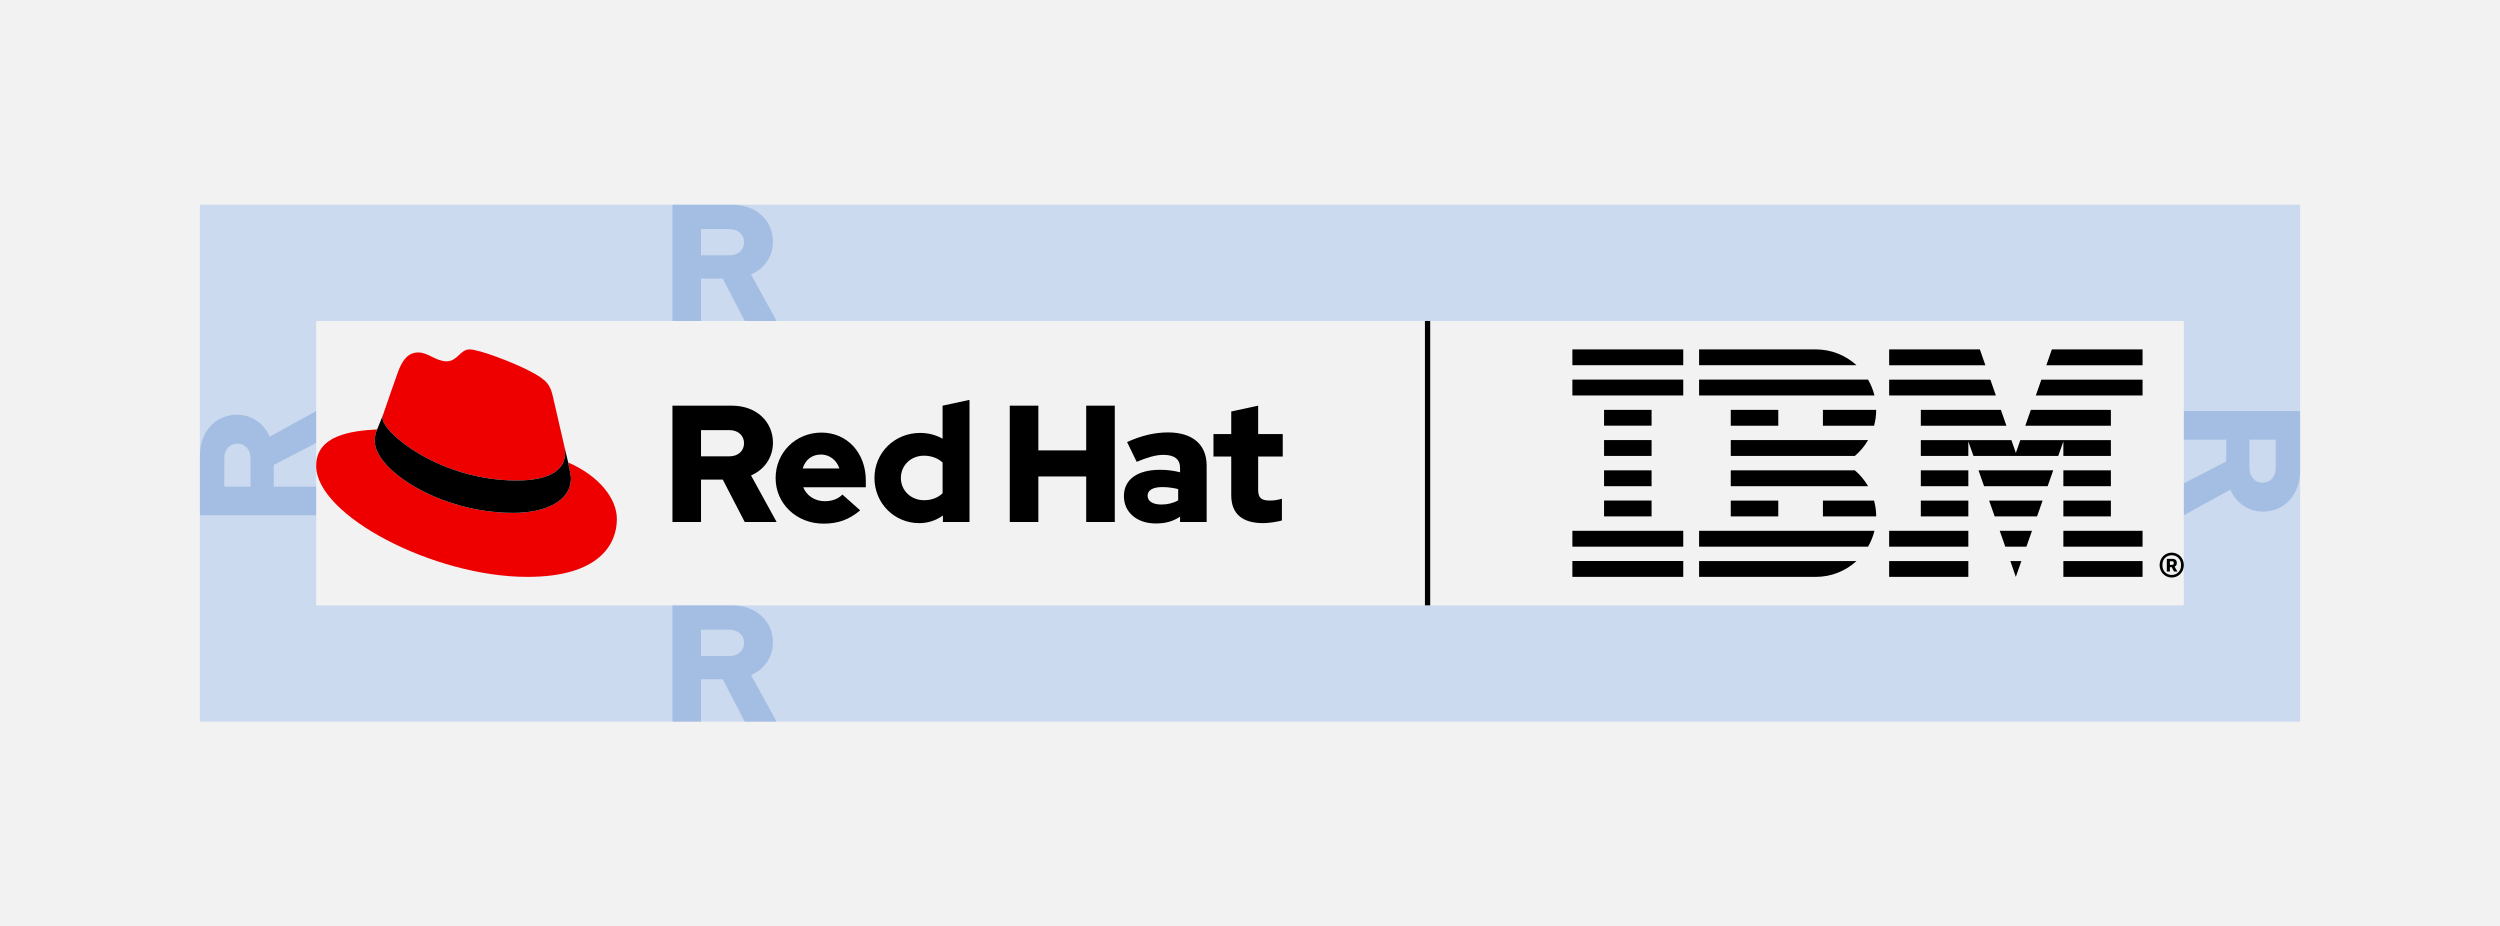 <?xml version="1.0" encoding="UTF-8"?><svg id="uuid-92aeaffe-a02e-4104-99e4-6f9149cdf9c0" xmlns="http://www.w3.org/2000/svg" viewBox="0 0 555 205.643"><defs><style>.uuid-63a38405-8ed6-4c0c-bc44-597ad47bd20f{fill:#f2f2f2;}.uuid-e66cb7c9-3b7e-4987-b946-725357e20156{fill:#e00;}.uuid-cf75a9ad-86c9-40f2-b295-a3ec078e5c20{fill:#fff;}.uuid-b566b410-ae7b-48d6-a57a-82a8d029666f{fill:#316dc1;opacity:.25;}</style></defs><rect class="uuid-63a38405-8ed6-4c0c-bc44-597ad47bd20f" width="555" height="205.643"/><path class="uuid-cf75a9ad-86c9-40f2-b295-a3ec078e5c20" d="m44.373,45.438v114.766h466.255V45.438H44.373Zm440.436,88.948H70.191v-63.129h414.618v63.129Z"/><path class="uuid-b566b410-ae7b-48d6-a57a-82a8d029666f" d="m44.373,45.438v114.766h466.255V45.438H44.373Zm440.436,88.948H70.191v-63.129h414.618v63.129Z"/><path class="uuid-b566b410-ae7b-48d6-a57a-82a8d029666f" d="m166.728,60.929c3.062-1.327,4.868-4.094,4.868-7.266,0-4.648-3.651-8.225-9.11-8.225h-13.204v25.819h6.344v-9.405h4.832l4.868,9.405h7.082l-5.68-10.328Zm-4.832-4.242h-6.27v-5.827h6.27c2.102,0,3.283,1.328,3.283,2.914,0,1.586-1.18,2.914-3.283,2.914Z"/><path class="uuid-b566b410-ae7b-48d6-a57a-82a8d029666f" d="m166.728,149.877c3.062-1.327,4.868-4.094,4.868-7.266,0-4.648-3.651-8.225-9.11-8.225h-13.204v25.819h6.344v-9.405h4.832l4.868,9.405h7.082l-5.68-10.328Zm-4.832-4.242h-6.27v-5.827h6.27c2.102,0,3.283,1.328,3.283,2.914,0,1.586-1.18,2.914-3.283,2.914Z"/><path class="uuid-b566b410-ae7b-48d6-a57a-82a8d029666f" d="m59.863,96.939c-1.327-3.062-4.094-4.868-7.266-4.868-4.648,0-8.225,3.651-8.225,9.11v13.204h25.819v-6.344h-9.405v-4.832l9.405-4.868v-7.082l-10.328,5.68Zm-4.242,4.832v6.27h-5.827v-6.27c0-2.102,1.328-3.283,2.914-3.283,1.586,0,2.914,1.18,2.914,3.283Z"/><path class="uuid-b566b410-ae7b-48d6-a57a-82a8d029666f" d="m495.137,108.705c1.327,3.062,4.094,4.868,7.266,4.868,4.648,0,8.225-3.651,8.225-9.11v-13.204h-25.819v6.344h9.405v4.832l-9.405,4.868v7.082l10.328-5.68Zm4.242-4.832v-6.27h5.827v6.27c0,2.102-1.328,3.283-2.914,3.283-1.586,0-2.914-1.18-2.914-3.283Z"/><path d="m482.229,125.397c.214,0,.336-.094.336-.295v-.201c0-.201-.121-.296-.336-.296h-.511v.792h.511Zm-.511,1.477h-.684v-2.806h1.275c.633,0,.953.376.953.886,0,.443-.201.725-.508.846l.63,1.074h-.751l-.524-.967h-.39v.967h0Zm2.458-1.249v-.349c0-1.128-.885-2.014-2.055-2.014-1.167,0-2.052.886-2.052,2.014v.349c0,1.128.885,2.014,2.052,2.014,1.17,0,2.055-.886,2.055-2.014h0Zm-4.74-.175c0-1.571,1.196-2.766,2.685-2.766,1.493,0,2.688,1.195,2.688,2.766,0,1.571-1.196,2.766-2.688,2.766-1.49,0-2.685-1.195-2.685-2.766h0Zm-38.683-44.365l-1.224-3.516h-20.137v3.516h21.362Zm2.333,6.712l-1.224-3.516h-22.471v3.516h23.695Zm14.982,40.275h17.58v-3.516h-17.58v3.516h0Zm0-6.712h17.58v-3.516h-17.58v3.516h0Zm0-6.712h10.548v-3.516h-10.548v3.516h0Zm10.548-10.229h-10.548v3.516h10.548v-3.516h0Zm-10.548-3.196h10.548v-3.516h-20.109l-.988,2.842-.988-2.842h-20.109v3.516h10.548v-3.231l1.135,3.231h18.827l1.135-3.231v3.231h0Zm10.548-10.229h-17.772l-1.224,3.516h18.996v-3.516h0Zm-42.193,16.941h10.548v-3.516h-10.548v3.516h0Zm0,6.712h10.548v-3.516h-10.548v3.516h0Zm-7.032,6.712h17.58v-3.516h-17.58v3.516h0Zm0,6.712h17.58v-3.516h-17.58v3.516h0Zm36.12-50.504l-1.221,3.516h21.358v-3.516h-20.137Zm-3.558,10.229h23.695v-3.516h-22.471l-1.224,3.516h0Zm-25.53,6.712h18.996l-1.221-3.516h-17.775v3.516h0Zm14.039,13.425h14.115l1.234-3.516h-16.583l1.234,3.516h0Zm2.356,6.712h9.404l1.234-3.516h-11.872l1.234,3.516h0Zm2.359,6.712h4.686l1.237-3.516h-7.16l1.237,3.516h0Zm2.337,6.712l1.227-3.516h-2.442l1.215,3.516h0Zm-70.315,0h25.891c3.516,0,6.671-1.333,9.055-3.516h-34.947v3.516h0Zm27.489-16.941v3.516h11.827c0-1.218-.166-2.395-.47-3.516h-11.357Zm-20.457,3.516h10.548v-3.516h-10.548v3.516h0Zm20.457-20.137h11.357c.304-1.121.47-2.299.47-3.516h-11.827v3.516h0Zm-20.457,0h10.548v-3.516h-10.548v3.516h0Zm18.859-16.941h-25.891v3.516h34.947c-2.385-2.183-5.565-3.516-9.055-3.516h0Zm11.625,6.712h-37.516v3.516h38.929c-.304-1.25-.786-2.431-1.413-3.516h0Zm-30.484,13.425v3.516h27.547c1.167-.992,2.161-2.182,2.934-3.516h-30.481Zm27.547,6.712h-27.547v3.516h30.481c-.774-1.334-1.768-2.524-2.934-3.516h0Zm-34.579,16.941h37.516c.627-1.086,1.109-2.266,1.413-3.516h-38.929v3.516h0Zm-28.129-40.275h24.612v-3.516h-24.612v3.516h0Zm0,6.712h24.612v-3.516h-24.612v3.516h0Zm17.58,3.196h-10.548v3.516h10.548v-3.516h0Zm-10.548,10.229h10.548v-3.516h-10.548v3.516h0Zm0,6.712h10.548v-3.516h-10.548v3.516h0Zm0,6.712h10.548v-3.516h-10.548v3.516h0Zm-7.032,6.712h24.612v-3.516h-24.612v3.516h0Zm0,3.196h24.612v3.516h-24.612v-3.516h0Z"/><polygon points="316.334 134.386 317.505 134.386 317.505 71.257 316.334 71.257 316.334 134.386 316.334 134.386"/><path class="uuid-e66cb7c9-3b7e-4987-b946-725357e20156" d="m126.138,102.669c.605,2.873.605,3.175.605,3.553,0,4.914-5.52,7.636-12.777,7.636-16.407,0-30.771-9.601-30.771-15.952,0-.984.227-1.89.529-2.571-5.897.302-13.533,1.361-13.533,8.089,0,11.038,26.159,24.646,46.874,24.646,15.877,0,19.883-7.182,19.883-12.852,0-4.461-3.855-9.526-10.811-12.55m-11.416,4.007c4.385,0,10.736-.907,10.736-6.124,0-.407-.011-.803-.109-1.201l-2.612-11.349c-.606-2.495-1.134-3.629-5.519-5.822-3.403-1.739-10.811-4.611-13.004-4.611-2.041,0-2.646,2.645-5.065,2.645-2.343,0-4.082-1.965-6.275-1.965-2.116,0-3.478,1.436-4.536,4.385,0,0-2.949,8.316-3.327,9.525-.076.227-.078.482-.078.681,0,3.232,12.729,13.835,29.789,13.835"/><path d="m126.138,102.669c.605,2.873.605,3.175.605,3.553,0,4.914-5.52,7.636-12.777,7.636-16.407,0-30.771-9.601-30.771-15.952,0-.984.227-1.89.529-2.571l1.286-3.176c-.076.227-.078.482-.078.681,0,3.232,12.729,13.835,29.789,13.835,4.385,0,10.736-.907,10.736-6.124,0-.407-.011-.803-.109-1.201l.789,3.317h0Z"/><path d="m149.282,115.88h6.344v-9.405h4.832l4.868,9.405h7.082l-5.68-10.328c3.062-1.327,4.868-4.094,4.868-7.266,0-4.648-3.651-8.225-9.11-8.225h-13.204v25.818h0Zm12.614-20.397c2.102,0,3.283,1.328,3.283,2.914,0,1.586-1.18,2.914-3.283,2.914h-6.27v-5.827h6.27Zm10.29,10.659c0,5.68,4.647,10.106,10.622,10.106,3.283,0,5.68-.885,8.151-2.951l-3.946-3.504c-.922.959-2.287,1.475-3.91,1.475-2.213,0-4.02-1.217-4.795-3.098h13.905v-1.475c0-6.196-4.168-10.659-9.848-10.659-5.717,0-10.18,4.426-10.18,10.106m10.069-5.238c1.881,0,3.467,1.217,4.094,3.098h-8.151c.59-1.955,2.066-3.098,4.057-3.098m27.072,14.975h5.901v-27.11l-5.975,1.291v7.34c-1.475-.848-3.172-1.291-4.979-1.291-5.68,0-10.143,4.389-10.143,9.995s4.389,10.032,9.958,10.032c1.918,0,3.725-.59,5.237-1.696v1.438h0Zm-9.331-9.774c0-2.803,2.213-4.942,5.127-4.942,1.623,0,3.098.553,4.131,1.512v6.823c-1.07,1.033-2.471,1.549-4.131,1.549-2.877,0-5.127-2.139-5.127-4.942m24.174,9.774h6.344v-10.106h10.622v10.106h6.344v-25.818h-6.344v9.921h-10.622v-9.921h-6.344v25.818h0Zm32.42.332c2.103,0,3.799-.443,5.385-1.512v1.18h5.901v-12.504c0-4.758-3.209-7.377-8.557-7.377-2.988,0-5.938.701-9.11,2.139l2.139,4.389c2.287-.959,4.205-1.549,5.902-1.549,2.471,0,3.725.959,3.725,2.914v.959c-1.401-.369-2.877-.553-4.426-.553-5.016,0-8.041,2.102-8.041,5.864,0,3.43,2.729,6.049,7.082,6.049m-1.823-6.16c0-1.291,1.291-1.918,3.246-1.918,1.291,0,2.471.184,3.541.443v2.508c-1.107.627-2.397.922-3.725.922-1.918,0-3.061-.737-3.061-1.955m18.567-.111c0,4.168,2.509,6.197,7.082,6.197,1.107,0,3.024-.258,4.168-.59v-4.831c-.996.295-1.733.406-2.693.406-1.881,0-2.581-.59-2.581-2.361v-7.413h5.458v-4.979h-5.458v-6.307l-5.976,1.291v5.016h-3.946v4.979h3.946v8.594h0Z"/></svg>